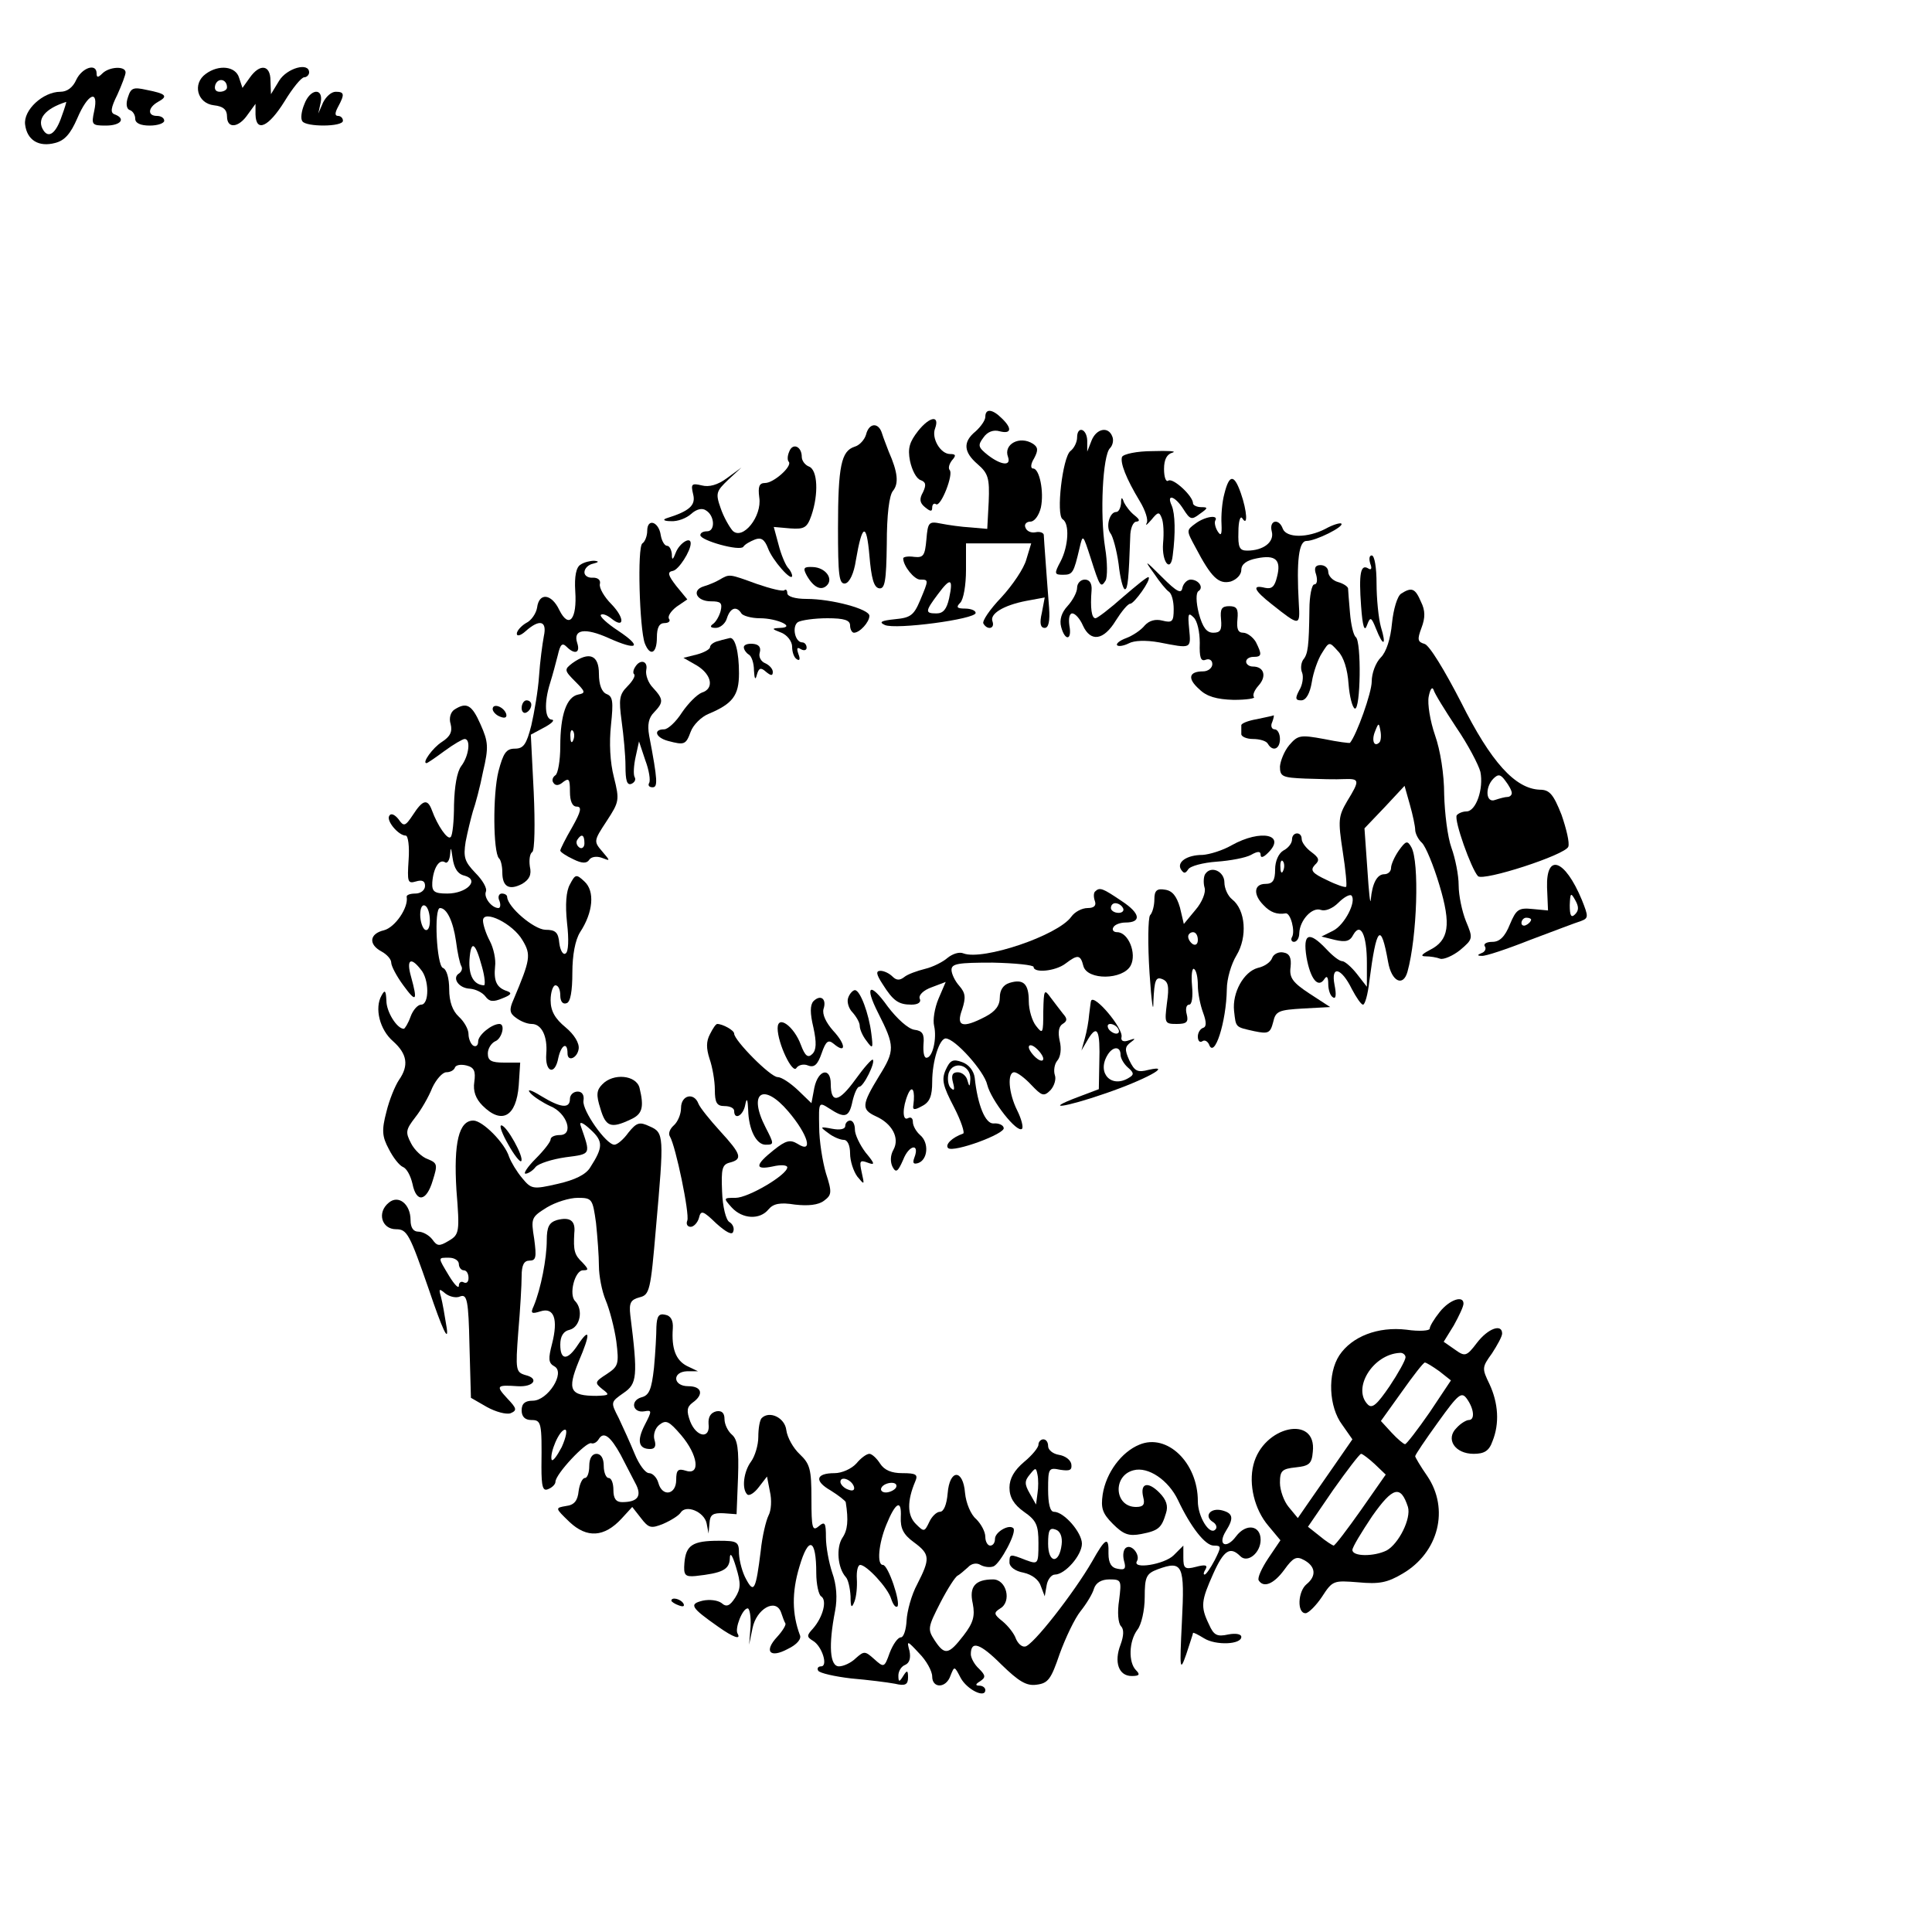 <?xml version="1.0" standalone="no"?>
<!DOCTYPE svg PUBLIC "-//W3C//DTD SVG 20010904//EN"
 "http://www.w3.org/TR/2001/REC-SVG-20010904/DTD/svg10.dtd">
<svg version="1.0" xmlns="http://www.w3.org/2000/svg"
 width="400pt" height="400pt" viewBox="0 0 400 400"
 preserveAspectRatio="xMidYMid meet">
<g transform="translate(0,400) scale(0.1,-0.1)"
fill="#000000" stroke="none">
<path d="M158 3835 c-7 -16 -19 -25 -33 -25 -36 0 -77 -38 -73 -68 4 -32 28
-47 62 -38 20 5 32 19 46 51 22 52 45 61 35 15 -6 -28 -5 -30 24 -30 31 0 42
14 19 23 -10 3 -9 13 5 41 9 20 17 41 17 46 0 14 -34 12 -48 -2 -9 -9 -12 -9
-12 0 0 22 -30 12 -42 -13z m-30 -75 c-12 -36 -27 -47 -38 -30 -15 23 3 45 47
59 1 1 -3 -13 -9 -29z"/>
<path d="M426 3847 c-28 -20 -18 -61 17 -65 19 -2 27 -9 27 -23 0 -26 24 -24
43 4 l16 22 0 -22 c1 -38 27 -26 60 27 17 28 35 50 41 50 5 0 10 5 10 10 0 22
-46 9 -62 -17 l-17 -28 -1 28 c0 33 -22 36 -43 6 l-15 -21 -7 21 c-7 24 -42
28 -69 8z m44 -28 c0 -5 -7 -9 -15 -9 -9 0 -12 6 -9 15 6 15 24 11 24 -6z"/>
<path d="M265 3799 c-5 -14 -3 -25 4 -27 6 -2 11 -10 11 -18 0 -9 11 -14 30
-14 17 0 30 5 30 10 0 6 -7 10 -15 10 -20 0 -19 17 2 29 22 12 17 17 -24 25
-27 6 -32 4 -38 -15z"/>
<path d="M630 3784 c-6 -14 -8 -30 -4 -35 7 -12 84 -12 84 1 0 6 -5 10 -10 10
-7 0 -7 6 0 19 14 26 13 31 -5 31 -9 0 -20 -10 -26 -22 l-10 -23 5 23 c6 31
-22 29 -34 -4z"/>
<path d="M2040 3137 c0 -7 -9 -20 -20 -30 -27 -22 -25 -43 4 -68 22 -19 25
-29 23 -78 l-3 -56 -34 3 c-19 1 -47 5 -62 8 -25 5 -27 3 -30 -33 -3 -33 -6
-38 -25 -36 -13 2 -23 0 -23 -3 0 -16 23 -44 35 -44 18 0 18 0 0 -43 -13 -31
-20 -36 -52 -39 -29 -3 -34 -6 -21 -12 22 -10 188 12 188 25 0 5 -10 9 -22 9
-17 0 -19 3 -10 12 7 7 12 37 12 68 l0 55 68 0 67 0 -10 -33 c-5 -19 -29 -54
-52 -79 -24 -25 -40 -49 -37 -54 8 -14 24 -11 19 4 -7 16 23 34 70 43 l38 7
-6 -32 c-5 -21 -3 -31 6 -31 8 0 11 14 9 42 -2 24 -5 66 -7 93 -2 28 -4 54 -4
58 -1 4 -8 7 -17 5 -10 -2 -19 3 -21 10 -3 6 2 12 10 12 9 0 18 13 22 29 7 33
-3 81 -16 81 -6 0 -5 10 2 21 9 17 8 23 -2 30 -28 18 -62 -1 -52 -27 7 -20
-15 -17 -42 4 -20 16 -21 20 -9 36 8 12 21 17 34 13 24 -6 26 6 4 27 -19 19
-34 21 -34 3z m-75 -376 c-5 -22 -12 -31 -26 -31 -24 0 -24 4 3 40 26 35 32
33 23 -9z"/>
<path d="M1901 3108 c-18 -23 -22 -36 -17 -62 4 -19 13 -37 22 -40 11 -4 12
-10 5 -25 -8 -14 -7 -22 4 -31 11 -9 15 -10 15 -1 0 7 4 10 8 7 10 -6 37 63
28 71 -3 4 -1 12 5 20 9 10 8 13 -4 13 -20 0 -39 33 -31 53 10 28 -11 25 -35
-5z"/>
<path d="M1793 3100 c-3 -10 -13 -22 -24 -25 -27 -9 -34 -39 -34 -168 0 -98 2
-117 15 -115 9 2 18 21 22 48 13 76 22 79 28 10 4 -47 9 -66 20 -68 12 -2 15
14 16 92 0 60 5 101 13 110 12 15 10 38 -9 81 -4 11 -11 28 -14 38 -7 23 -27
22 -33 -3z"/>
<path d="M2230 3094 c0 -9 -6 -22 -14 -28 -16 -13 -30 -132 -16 -141 15 -9 12
-56 -4 -87 -14 -26 -13 -28 5 -28 20 0 22 4 34 55 7 30 7 29 23 -20 19 -60 21
-63 31 -47 4 7 4 38 -1 68 -11 69 -5 191 10 206 6 6 8 17 5 24 -8 22 -33 17
-43 -8 l-9 -23 0 23 c-1 25 -21 31 -21 6z"/>
<path d="M1634 3065 c-4 -9 -4 -18 -1 -21 8 -9 -31 -44 -49 -44 -12 0 -15 -7
-12 -30 6 -39 -34 -89 -55 -69 -7 8 -19 29 -25 47 -11 31 -9 35 16 59 l27 25
-30 -22 c-19 -14 -37 -19 -52 -15 -21 5 -23 3 -18 -18 6 -23 -7 -35 -55 -50
-9 -3 -5 -6 9 -6 14 -1 32 6 42 15 11 10 23 13 31 7 18 -11 19 -43 2 -43 -8 0
-14 -3 -14 -8 0 -11 82 -34 89 -24 3 5 14 11 24 15 13 5 20 0 27 -18 9 -25 50
-71 50 -57 0 4 -4 12 -9 17 -5 6 -14 27 -19 47 l-10 37 34 -3 c29 -2 35 1 44
27 15 44 13 94 -5 101 -8 3 -15 12 -15 20 0 22 -19 30 -26 11z"/>
<path d="M2323 3054 c-4 -12 8 -44 37 -92 11 -18 18 -39 14 -45 -3 -7 1 -3 10
7 13 16 16 17 21 4 4 -9 5 -32 3 -53 -3 -39 16 -62 20 -25 6 46 5 86 -2 103
-12 26 7 20 24 -7 14 -22 17 -23 34 -10 17 12 18 14 3 14 -9 0 -17 4 -17 8 0
15 -41 53 -51 47 -5 -4 -9 7 -9 24 0 20 6 31 18 34 9 3 -9 4 -42 3 -32 0 -60
-6 -63 -12z"/>
<path d="M2535 2978 c-5 -18 -7 -46 -6 -63 1 -22 -1 -26 -8 -15 -5 8 -7 18 -5
22 8 13 -21 9 -41 -6 -19 -14 -19 -14 0 -49 33 -63 48 -77 73 -71 12 4 22 14
22 24 0 12 11 20 32 24 39 8 51 -3 42 -38 -5 -21 -11 -26 -25 -23 -28 7 -23
-5 14 -34 58 -46 59 -46 56 2 -5 88 0 129 16 129 19 0 79 30 72 36 -2 2 -17
-2 -33 -11 -37 -19 -80 -19 -88 0 -8 23 -29 18 -23 -5 6 -22 -17 -40 -51 -40
-16 0 -19 7 -18 39 0 22 4 34 8 28 12 -19 10 15 -3 52 -14 40 -24 39 -34 -1z"/>
<path d="M2321 2958 c-1 -10 -5 -18 -10 -18 -14 0 -22 -31 -12 -44 5 -6 13
-35 17 -64 3 -28 9 -52 13 -52 6 0 8 23 11 108 0 18 6 32 13 32 8 1 6 5 -4 13
-9 7 -18 19 -22 27 -4 12 -6 11 -6 -2z"/>
<path d="M1340 2901 c0 -11 -5 -23 -10 -26 -11 -7 -6 -177 5 -207 11 -28 25
-21 25 12 0 21 5 30 16 30 8 0 13 4 9 9 -3 5 4 16 16 25 l22 15 -23 28 c-17
22 -19 29 -7 31 12 2 37 41 37 57 0 15 -22 1 -30 -17 -7 -18 -9 -19 -9 -5 -1
9 -5 17 -10 17 -5 0 -11 10 -13 22 -4 28 -28 36 -28 9z"/>
<path d="M2837 2833 c4 -10 2 -14 -4 -10 -16 10 -20 -10 -15 -78 3 -42 7 -54
12 -40 7 19 9 18 19 -7 15 -38 22 -35 10 4 -5 18 -9 59 -9 90 0 32 -4 58 -10
58 -5 0 -6 -7 -3 -17z"/>
<path d="M1202 2831 c-9 -5 -13 -24 -11 -55 4 -58 -13 -79 -33 -39 -16 34 -42
37 -46 5 -2 -12 -12 -27 -23 -32 -10 -6 -19 -16 -19 -22 0 -6 8 -4 18 5 29 26
45 22 38 -10 -3 -16 -8 -53 -10 -83 -2 -30 -10 -76 -16 -102 -10 -39 -16 -48
-34 -48 -18 0 -24 -9 -34 -47 -12 -48 -11 -167 1 -180 4 -3 7 -17 7 -29 0 -30
14 -38 41 -24 15 9 20 19 16 36 -2 14 0 27 5 30 5 3 6 58 3 124 l-6 119 28 15
c15 8 22 15 16 16 -15 0 -17 35 -4 76 5 16 12 42 16 58 5 22 9 26 18 17 17
-17 29 -13 22 8 -9 28 16 32 65 10 60 -27 71 -19 20 15 -23 15 -39 30 -36 33
3 3 12 0 21 -7 28 -23 29 0 1 29 -15 15 -26 34 -24 42 2 8 -4 13 -14 13 -10
-1 -18 4 -18 11 0 8 8 16 18 18 12 3 13 5 2 6 -8 0 -21 -3 -28 -8z"/>
<path d="M2389 2813 c12 -18 26 -35 31 -38 6 -4 10 -20 10 -36 0 -26 -3 -29
-23 -24 -15 4 -28 0 -37 -10 -8 -10 -25 -21 -38 -26 -14 -5 -22 -12 -19 -15 3
-3 14 -1 24 4 11 6 35 7 63 2 67 -13 66 -14 62 28 -3 31 -2 35 9 24 8 -7 13
-31 13 -53 -1 -30 2 -39 12 -35 8 3 14 -1 14 -9 0 -8 -9 -15 -19 -15 -30 0
-33 -15 -8 -37 15 -15 36 -21 71 -22 27 0 46 3 42 6 -3 4 1 14 10 24 17 19 11
39 -12 39 -8 0 -14 5 -14 10 0 6 7 10 15 10 18 0 18 5 5 31 -6 10 -18 19 -26
19 -11 0 -14 8 -12 28 2 21 -1 27 -17 27 -16 0 -19 -6 -17 -27 2 -22 -1 -28
-16 -28 -14 0 -22 11 -30 40 -6 24 -6 42 -1 46 12 7 1 24 -16 24 -7 0 -15 -8
-17 -17 -2 -13 -11 -9 -42 22 -36 36 -38 37 -17 8z"/>
<path d="M1670 2809 c14 -25 30 -33 42 -21 14 14 -3 37 -29 38 -19 1 -21 -2
-13 -17z"/>
<path d="M2725 2810 c3 -11 2 -20 -4 -20 -5 0 -10 -24 -10 -52 -1 -77 -3 -92
-13 -104 -4 -6 -6 -18 -2 -27 3 -8 1 -25 -6 -36 -9 -17 -8 -21 4 -21 10 0 18
14 22 38 3 20 13 48 21 60 15 24 15 24 33 4 12 -12 20 -38 22 -68 2 -26 8 -49
13 -51 12 -4 14 139 2 148 -5 4 -10 26 -12 50 -2 24 -4 47 -4 51 -1 4 -10 10
-21 13 -11 3 -20 13 -20 21 0 8 -7 14 -16 14 -11 0 -14 -6 -9 -20z"/>
<path d="M1490 2800 c-8 -5 -23 -11 -33 -14 -26 -8 -15 -31 15 -31 20 0 24 -3
20 -20 -3 -11 -10 -23 -16 -27 -7 -5 -5 -8 6 -8 9 0 20 9 23 20 7 22 20 26 30
10 3 -5 21 -10 38 -10 37 0 76 -19 42 -20 -18 -1 -18 -2 3 -10 12 -5 22 -18
22 -29 0 -11 4 -23 10 -26 6 -4 7 1 3 11 -4 12 -3 15 5 10 7 -4 12 -2 12 3 0
6 -4 11 -9 11 -15 0 -22 33 -9 42 7 4 34 8 61 8 35 0 47 -4 47 -15 0 -8 4 -15
8 -15 12 0 32 22 32 35 0 14 -78 35 -130 35 -24 0 -40 5 -40 12 0 6 -3 9 -6 6
-3 -3 -28 3 -57 13 -58 21 -56 21 -77 9z"/>
<path d="M2325 2764 c-27 -24 -53 -44 -57 -44 -8 0 -11 21 -8 58 1 14 -4 22
-14 22 -9 0 -16 -8 -16 -17 0 -9 -9 -26 -20 -38 -12 -13 -17 -28 -13 -43 8
-30 23 -28 17 3 -2 14 0 25 6 25 6 0 16 -11 22 -25 16 -35 43 -31 68 10 12 19
25 35 30 35 8 0 44 50 38 55 -2 2 -25 -17 -53 -41z"/>
<path d="M2901 2771 c-8 -5 -16 -32 -19 -61 -3 -33 -12 -60 -23 -71 -11 -11
-19 -33 -19 -50 0 -23 -31 -110 -45 -127 -1 -1 -25 2 -54 8 -49 9 -54 8 -72
-13 -10 -12 -18 -32 -19 -44 0 -21 5 -23 53 -25 28 -1 64 -2 80 -1 32 1 33 -2
6 -46 -18 -31 -19 -39 -9 -104 6 -38 9 -71 7 -73 -2 -2 -20 4 -40 14 -30 14
-35 20 -25 31 11 10 9 15 -7 27 -11 8 -20 20 -20 27 0 16 -20 15 -20 -1 0 -8
-8 -18 -18 -23 -10 -6 -17 -22 -17 -39 0 -23 -5 -30 -20 -30 -24 0 -26 -22 -4
-44 14 -15 28 -20 46 -17 10 1 20 -37 13 -49 -3 -5 -1 -10 4 -10 6 0 11 8 11
18 1 27 27 55 45 48 9 -3 24 3 36 15 11 11 23 18 27 15 11 -12 -14 -61 -38
-73 l-24 -12 28 -7 c22 -5 31 -3 38 11 15 26 28 0 28 -59 l0 -49 -21 27 c-11
14 -25 26 -30 26 -6 0 -20 11 -33 25 -36 38 -49 33 -41 -17 8 -45 24 -65 37
-45 5 8 8 4 8 -10 0 -12 4 -25 10 -28 6 -4 7 6 3 26 -8 41 14 36 36 -9 9 -17
19 -32 23 -32 4 0 10 21 13 48 15 115 24 124 39 40 7 -40 31 -52 40 -20 20 72
25 228 8 258 -8 14 -11 14 -26 -7 -9 -13 -16 -29 -16 -36 0 -7 -6 -13 -14 -13
-15 0 -25 -19 -28 -53 -1 -12 -4 16 -7 63 l-6 85 42 44 41 44 11 -39 c6 -21
11 -45 11 -52 0 -7 6 -20 14 -27 8 -8 24 -47 36 -87 25 -83 20 -115 -20 -135
-17 -9 -20 -13 -8 -13 9 0 22 -2 30 -5 7 -2 26 6 41 18 27 23 27 24 12 60 -8
20 -15 53 -15 74 0 21 -7 56 -15 78 -8 22 -14 72 -15 110 0 42 -8 92 -19 123
-10 29 -16 65 -13 80 3 15 7 21 10 14 2 -8 24 -43 47 -78 24 -35 46 -77 50
-92 7 -35 -9 -82 -29 -82 -8 0 -17 -4 -20 -8 -6 -10 30 -111 44 -126 11 -11
181 44 187 61 3 8 -4 37 -14 66 -17 43 -25 52 -45 52 -51 2 -101 57 -163 181
-34 66 -66 119 -76 121 -14 4 -15 9 -6 33 8 21 8 36 -1 54 -12 28 -19 31 -41
17z m-45 -308 c-11 -11 -17 4 -9 23 7 18 8 18 11 1 2 -10 1 -21 -2 -24z m274
-105 c0 -4 -4 -8 -9 -8 -5 0 -16 -3 -25 -6 -20 -8 -22 26 -4 44 10 10 15 9 25
-5 7 -9 13 -20 13 -25z m-473 -160 c-3 -8 -6 -5 -6 6 -1 11 2 17 5 13 3 -3 4
-12 1 -19z"/>
<path d="M1488 2673 c-10 -2 -18 -8 -18 -13 0 -4 -12 -11 -27 -15 l-28 -7 28
-16 c31 -19 36 -48 10 -56 -10 -4 -28 -22 -41 -41 -12 -19 -29 -35 -37 -35
-23 0 -18 -17 8 -24 34 -9 37 -8 47 19 5 14 22 31 37 37 50 21 63 38 63 84 0
44 -8 75 -19 73 -3 -1 -14 -3 -23 -6z"/>
<path d="M1540 2660 c0 -5 5 -12 10 -15 6 -3 11 -18 11 -33 1 -18 3 -21 6 -9
4 14 8 16 19 6 10 -8 14 -9 14 0 0 6 -7 14 -16 18 -8 3 -14 13 -11 22 3 11 -2
17 -14 18 -11 1 -19 -2 -19 -7z"/>
<path d="M1185 2627 c-17 -13 -17 -15 6 -38 21 -21 22 -24 6 -27 -24 -5 -37
-42 -37 -107 0 -30 -5 -57 -10 -60 -6 -4 -8 -11 -4 -16 4 -6 11 -6 20 2 12 9
14 6 14 -20 0 -20 5 -31 14 -31 11 0 9 -10 -9 -42 -14 -24 -25 -46 -25 -49 0
-3 12 -11 27 -18 18 -9 28 -9 33 -1 4 6 15 8 26 4 18 -7 18 -7 1 13 -18 21
-18 22 9 63 26 40 27 43 15 91 -8 31 -10 71 -6 108 5 48 4 59 -9 64 -10 4 -16
19 -16 42 0 39 -20 47 -55 22z m2 -159 c-3 -8 -6 -5 -6 6 -1 11 2 17 5 13 3
-3 4 -12 1 -19z m23 -214 c0 -8 -5 -12 -10 -9 -6 4 -8 11 -5 16 9 14 15 11 15
-7z"/>
<path d="M1315 2619 c-4 -6 -5 -13 -2 -15 3 -3 -3 -14 -14 -25 -17 -17 -18
-27 -12 -72 4 -29 8 -71 8 -93 0 -30 3 -40 12 -37 7 3 10 9 7 14 -3 5 -2 24 2
42 l7 32 13 -39 c8 -21 11 -42 8 -47 -3 -5 0 -9 7 -9 11 0 11 13 -7 107 -4 23
-1 37 10 48 20 21 20 27 -2 51 -10 10 -16 27 -14 37 4 19 -13 23 -23 6z"/>
<path d="M1080 2534 c0 -8 5 -12 10 -9 6 3 10 10 10 16 0 5 -4 9 -10 9 -5 0
-10 -7 -10 -16z"/>
<path d="M941 2531 c-8 -5 -12 -18 -8 -30 4 -16 -1 -26 -18 -37 -19 -12 -42
-44 -32 -44 2 0 18 11 37 25 19 14 38 25 42 25 13 0 9 -35 -7 -56 -9 -12 -14
-42 -15 -80 0 -33 -3 -64 -7 -67 -6 -7 -27 23 -39 56 -9 24 -19 21 -39 -10
-16 -24 -19 -25 -30 -9 -8 10 -16 13 -19 7 -7 -10 19 -41 34 -41 5 0 8 -23 6
-50 -3 -46 -2 -50 15 -45 13 4 19 1 19 -9 0 -9 -9 -16 -20 -16 -11 0 -19 -3
-18 -7 4 -22 -24 -63 -47 -69 -30 -7 -33 -29 -5 -44 11 -6 20 -16 20 -23 0 -7
11 -28 25 -47 27 -37 30 -33 16 18 -10 35 -1 42 20 15 18 -20 18 -73 1 -73 -7
0 -17 -11 -22 -25 -5 -14 -12 -25 -14 -25 -14 0 -36 35 -36 58 -1 21 -3 24
-10 11 -15 -26 -4 -71 24 -95 29 -26 33 -50 12 -80 -8 -12 -20 -41 -26 -66
-10 -38 -9 -51 5 -77 9 -18 22 -34 29 -37 8 -3 16 -18 20 -35 8 -40 29 -37 42
7 10 32 10 36 -10 44 -12 4 -28 19 -35 33 -12 23 -11 28 9 54 12 15 28 43 35
61 8 17 21 32 29 32 8 0 16 4 18 10 2 5 12 7 24 4 16 -4 19 -12 16 -34 -3 -19
3 -35 17 -49 40 -40 70 -23 75 42 l3 47 -33 0 c-27 0 -34 4 -34 19 0 10 7 21
15 25 14 5 22 36 9 36 -16 0 -44 -23 -44 -36 0 -8 -4 -12 -10 -9 -5 3 -10 14
-10 24 0 10 -9 26 -20 36 -13 12 -20 31 -20 57 0 22 -5 41 -13 44 -13 5 -19
124 -6 124 14 0 27 -27 33 -68 3 -24 8 -47 11 -52 3 -5 1 -11 -4 -15 -16 -9
-2 -31 22 -32 12 -1 26 -8 32 -16 8 -11 16 -12 35 -4 18 7 21 11 10 15 -22 7
-28 21 -25 51 2 14 -3 38 -11 53 -8 15 -14 34 -14 42 0 24 62 -6 82 -41 18
-30 16 -40 -19 -123 -9 -20 -8 -28 5 -37 9 -7 23 -13 33 -13 20 0 33 -25 30
-62 -3 -38 18 -46 25 -8 6 27 19 34 19 9 0 -18 20 -10 23 9 2 12 -9 30 -27 45
-22 18 -31 34 -31 56 0 17 5 31 10 31 6 0 10 -9 10 -21 0 -12 5 -19 13 -16 8
2 12 25 12 63 0 37 6 68 16 84 27 41 31 85 9 105 -17 16 -19 15 -30 -6 -8 -14
-10 -42 -6 -80 4 -34 3 -60 -3 -63 -5 -4 -11 6 -13 21 -2 23 -8 28 -29 28 -24
1 -78 47 -79 68 0 4 -5 7 -11 7 -6 0 -9 -7 -5 -15 3 -8 2 -15 -2 -15 -14 0
-31 22 -26 34 3 7 -7 24 -22 39 -22 23 -25 32 -20 64 4 21 11 49 15 63 5 14
15 51 21 82 12 51 11 62 -5 98 -18 41 -29 47 -54 31z m21 -344 c32 -9 4 -37
-36 -37 -27 0 -32 4 -31 23 2 29 14 49 26 42 5 -4 10 4 11 17 1 16 2 13 5 -8
3 -22 11 -34 25 -37z m-72 -93 c0 -14 -4 -22 -10 -19 -5 3 -10 17 -10 31 0 14
4 22 10 19 6 -3 10 -17 10 -31z m108 -96 c6 -21 7 -38 4 -38 -21 1 -32 20 -30
53 3 42 12 37 26 -15z"/>
<path d="M1020 2532 c0 -5 7 -13 16 -16 10 -4 14 -1 12 6 -5 15 -28 23 -28 10z"/>
<path d="M2602 2511 c-18 -3 -33 -9 -32 -13 0 -5 0 -12 0 -18 0 -5 11 -10 24
-10 14 0 28 -4 31 -10 10 -17 25 -11 25 10 0 11 -5 20 -11 20 -6 0 -9 7 -5 15
3 8 4 14 3 14 -1 -1 -17 -4 -35 -8z"/>
<path d="M2550 2250 c-19 -11 -46 -19 -60 -20 -33 0 -54 -15 -45 -30 6 -9 9
-9 15 0 4 7 31 14 59 16 28 2 60 8 71 14 14 8 20 8 20 0 0 -7 6 -5 15 4 39 38
-14 50 -75 16z"/>
<path d="M3203 2163 l2 -48 -32 3 c-29 3 -34 -1 -47 -32 -10 -25 -21 -36 -36
-36 -12 0 -19 -4 -16 -9 4 -5 0 -12 -6 -14 -10 -4 -10 -6 0 -6 7 -1 52 14 100
33 48 18 95 36 105 39 16 6 16 9 2 44 -35 84 -74 98 -72 26z m58 -56 c-8 -8
-11 -3 -11 19 1 25 2 27 11 11 8 -14 8 -22 0 -30z m-91 -11 c0 -3 -4 -8 -10
-11 -5 -3 -10 -1 -10 4 0 6 5 11 10 11 6 0 10 -2 10 -4z"/>
<path d="M2495 2190 c-3 -5 -4 -18 -1 -28 3 -9 -5 -30 -19 -46 l-24 -29 -8 34
c-7 24 -16 35 -31 37 -17 3 -22 -2 -22 -20 0 -13 -4 -28 -9 -33 -4 -6 -5 -59
-1 -120 4 -60 8 -87 8 -58 2 44 5 51 18 46 13 -5 15 -15 10 -50 -5 -41 -5 -43
20 -43 21 0 25 4 21 20 -3 11 -1 20 5 20 6 0 8 17 6 39 -2 22 0 37 4 35 5 -3
8 -18 8 -34 0 -16 5 -41 11 -57 7 -19 7 -29 0 -31 -6 -2 -11 -10 -11 -18 0 -9
4 -13 9 -10 5 4 11 0 14 -6 11 -32 36 46 37 114 0 21 9 52 20 70 23 38 19 94
-9 116 -9 7 -16 23 -16 35 0 23 -28 36 -40 17z m-15 -136 c0 -8 -4 -12 -10 -9
-5 3 -10 10 -10 16 0 5 5 9 10 9 6 0 10 -7 10 -16z"/>
<path d="M2267 2154 c-3 -3 -3 -12 0 -20 3 -9 -2 -14 -15 -14 -12 0 -27 -8
-34 -18 -28 -39 -183 -91 -223 -76 -9 4 -23 -1 -33 -9 -9 -8 -30 -19 -47 -23
-16 -4 -36 -11 -43 -17 -9 -7 -16 -7 -24 1 -7 7 -18 12 -25 12 -10 0 -9 -7 4
-27 22 -35 33 -43 60 -43 14 0 21 5 17 13 -2 7 8 17 25 23 l29 11 -15 -35 c-8
-19 -12 -44 -9 -56 6 -26 -3 -66 -16 -66 -5 0 -7 12 -6 28 2 21 -2 28 -19 30
-13 2 -36 23 -55 48 -37 52 -49 44 -20 -13 35 -69 35 -78 2 -131 -36 -59 -37
-69 -7 -83 34 -15 50 -45 37 -69 -7 -12 -7 -26 -2 -36 7 -13 11 -10 22 15 12
31 35 35 23 4 -4 -11 -2 -14 8 -11 20 7 23 42 4 58 -8 7 -15 19 -15 27 0 8 -4
11 -10 8 -12 -7 -12 22 0 50 9 20 15 7 11 -23 -2 -10 2 -11 18 -2 16 8 21 21
21 50 0 43 15 90 28 90 19 0 80 -68 86 -96 8 -32 62 -101 72 -91 3 3 -1 20
-10 38 -18 36 -21 79 -6 79 6 0 22 -12 35 -26 22 -23 26 -25 40 -11 8 9 12 23
9 31 -3 9 -1 23 5 30 7 8 9 25 5 41 -4 18 -2 30 6 35 10 6 10 11 1 21 -6 8
-18 23 -26 34 -13 18 -14 16 -15 -29 0 -46 -1 -48 -15 -30 -8 10 -15 33 -15
51 0 36 -11 47 -40 38 -13 -4 -20 -15 -20 -30 0 -17 -9 -29 -30 -40 -48 -25
-61 -20 -48 15 8 25 7 34 -6 49 -9 10 -16 25 -16 33 0 13 14 15 85 15 47 -1
85 -5 85 -9 0 -13 45 -9 66 7 25 19 31 19 37 -5 8 -30 82 -29 98 1 13 25 -5
69 -28 69 -8 0 -11 5 -8 10 3 6 15 10 25 10 34 0 31 19 -7 44 -40 27 -46 30
-56 20z m58 -34 c3 -5 -1 -10 -9 -10 -9 0 -16 5 -16 10 0 6 4 10 9 10 6 0 13
-4 16 -10z m-165 -312 c0 -6 -7 -5 -15 2 -8 7 -15 17 -15 22 0 6 7 5 15 -2 8
-7 15 -17 15 -22z"/>
<path d="M2634 2017 c-3 -9 -16 -18 -30 -21 -29 -8 -53 -51 -49 -89 4 -35 2
-33 42 -42 29 -6 33 -4 39 19 5 23 12 25 62 28 l56 3 -43 28 c-35 23 -42 33
-39 55 2 19 -2 28 -15 30 -9 2 -20 -3 -23 -11z"/>
<path d="M1756 1934 c-3 -8 1 -22 9 -30 8 -9 15 -21 15 -28 0 -7 6 -21 14 -31
13 -18 14 -16 10 15 -5 41 -23 90 -34 90 -4 0 -11 -7 -14 -16z"/>
<path d="M1684 1927 c-7 -8 -7 -25 0 -54 7 -32 6 -47 -2 -55 -9 -9 -15 -5 -24
19 -14 38 -48 63 -48 34 0 -31 31 -96 39 -82 4 6 15 9 24 5 13 -5 20 2 28 25
9 26 14 29 25 20 26 -22 26 -2 -1 27 -15 17 -23 34 -20 45 7 21 -6 31 -21 16z"/>
<path d="M2259 1928 c-1 -2 -2 -14 -4 -28 -1 -14 -5 -36 -9 -50 l-7 -25 14 24
c19 31 25 18 23 -49 l-1 -55 -45 -17 c-71 -27 -26 -21 58 8 82 28 143 61 90
49 -23 -6 -29 -3 -40 20 -10 22 -9 28 3 37 11 8 10 9 -4 4 -11 -4 -17 -1 -15
7 4 18 -57 90 -63 75z m56 -58 c3 -5 2 -10 -4 -10 -5 0 -13 5 -16 10 -3 6 -2
10 4 10 5 0 13 -4 16 -10z m5 -54 c0 -7 7 -19 15 -26 13 -11 13 -15 3 -21 -36
-23 -67 8 -46 45 11 20 28 21 28 2z"/>
<path d="M1470 1859 c-8 -15 -8 -29 -1 -51 6 -17 11 -46 11 -64 0 -27 4 -34
20 -34 11 0 20 -4 20 -10 0 -20 19 -10 23 13 3 15 5 12 6 -11 1 -41 17 -72 36
-72 18 0 18 1 0 36 -37 72 -5 94 47 33 41 -48 53 -89 19 -67 -15 9 -24 7 -49
-13 -39 -31 -40 -42 -2 -34 17 4 30 3 30 -2 -1 -16 -81 -63 -107 -63 -25 0
-26 0 -8 -20 22 -24 58 -26 76 -4 10 12 24 15 55 10 27 -3 48 -1 60 8 16 12
17 17 4 57 -7 24 -14 67 -14 96 -1 52 -1 52 21 38 32 -21 41 -19 48 15 4 17
10 30 14 30 9 0 34 51 28 56 -2 2 -18 -16 -36 -41 -34 -47 -51 -51 -51 -9 0
35 -26 30 -34 -8 l-6 -32 -28 27 c-16 15 -34 27 -42 27 -15 0 -90 76 -90 90 0
7 -24 20 -35 20 -3 0 -9 -9 -15 -21z"/>
<path d="M1958 1785 c-9 -20 -6 -33 17 -77 15 -29 23 -54 19 -55 -23 -8 -38
-23 -31 -30 11 -10 120 30 115 42 -1 6 -11 10 -21 9 -17 -1 -33 38 -39 95 -2
14 -12 27 -26 32 -19 7 -25 4 -34 -16z m51 -19 c-1 -17 -2 -17 -6 -3 -2 9 -11
17 -20 17 -11 0 -14 -6 -10 -21 4 -15 3 -19 -5 -11 -5 5 -7 19 -4 30 9 27 46
18 45 -12z"/>
<path d="M1247 1755 c-12 -12 -13 -22 -4 -50 11 -38 22 -42 62 -23 25 11 29
25 19 66 -7 26 -54 31 -77 7z"/>
<path d="M1098 1737 c7 -8 26 -20 41 -27 35 -14 50 -60 20 -60 -11 0 -19 -4
-19 -9 0 -5 -14 -23 -31 -40 -17 -17 -26 -31 -21 -31 5 0 15 6 21 14 6 7 34
16 62 20 54 7 52 5 31 66 -3 9 5 6 21 -9 26 -24 26 -36 -1 -78 -9 -15 -32 -26
-67 -34 -52 -12 -55 -11 -74 12 -11 13 -23 33 -27 44 -9 29 -55 75 -74 75 -30
0 -41 -46 -35 -144 7 -87 6 -92 -16 -105 -20 -12 -24 -11 -34 3 -7 9 -20 16
-29 16 -10 0 -16 8 -16 24 0 33 -25 53 -45 36 -25 -20 -15 -55 15 -55 23 0 28
-10 68 -125 28 -83 41 -110 37 -80 -4 25 -9 54 -12 65 -5 17 -4 18 9 7 9 -7
23 -10 31 -6 14 5 17 -8 19 -102 l3 -108 33 -19 c18 -10 40 -16 49 -13 14 6
13 10 -7 31 -24 26 -22 28 22 25 33 -2 45 16 16 23 -20 6 -21 10 -15 89 4 46
7 98 7 116 0 23 5 32 16 32 14 0 15 7 10 45 -7 43 -6 45 26 65 18 11 47 20 64
20 30 0 31 -2 38 -52 3 -29 6 -69 6 -89 0 -20 6 -52 14 -71 8 -19 18 -57 22
-85 6 -48 4 -52 -20 -68 -25 -16 -25 -18 -9 -31 16 -12 15 -13 -12 -14 -55 0
-61 12 -37 71 25 58 24 73 -2 34 -21 -32 -36 -32 -36 1 0 17 6 28 20 31 21 6
28 41 11 59 -14 13 -1 64 16 64 12 0 12 2 -1 16 -17 16 -19 25 -17 61 3 26 -9
34 -36 27 -16 -5 -21 -14 -21 -42 0 -37 -12 -100 -27 -136 -7 -15 -5 -17 14
-11 28 9 37 -16 24 -67 -8 -31 -8 -40 5 -47 23 -13 -14 -71 -45 -71 -16 0 -23
-6 -23 -20 0 -13 7 -20 20 -20 21 0 22 -5 21 -97 0 -42 3 -51 14 -46 8 3 15
10 15 15 0 16 63 83 74 80 5 -2 12 2 16 9 10 16 24 5 45 -33 9 -18 23 -44 30
-58 15 -27 6 -40 -27 -40 -13 0 -18 8 -18 25 0 14 -4 25 -10 25 -5 0 -10 11
-10 25 0 16 -6 25 -15 25 -9 0 -15 -9 -15 -25 0 -14 -4 -25 -9 -25 -5 0 -11
-12 -13 -27 -2 -20 -9 -29 -26 -31 -23 -4 -23 -4 7 -33 36 -34 72 -32 108 7
l22 24 18 -23 c16 -21 21 -22 46 -12 16 7 32 17 36 23 11 18 49 2 54 -22 l4
-21 2 22 c1 17 7 21 29 20 l27 -2 3 76 c2 59 -1 79 -13 89 -8 7 -15 21 -15 32
0 13 -6 18 -17 16 -12 -3 -17 -12 -16 -26 4 -32 -25 -28 -38 5 -8 22 -7 30 5
39 24 17 19 34 -9 34 -32 0 -34 30 -2 31 l22 0 -23 11 c-23 12 -32 36 -29 78
1 16 -4 26 -16 28 -13 3 -17 -3 -18 -25 0 -15 -2 -53 -5 -85 -5 -45 -10 -57
-26 -61 -24 -7 -18 -33 6 -29 16 3 16 1 1 -28 -17 -33 -13 -50 11 -50 10 0 13
6 9 19 -3 10 1 24 10 31 14 11 20 8 45 -21 35 -41 41 -84 10 -74 -16 5 -20 2
-20 -19 0 -31 -29 -36 -37 -6 -3 11 -12 20 -19 20 -8 0 -21 18 -30 40 -9 22
-24 55 -33 74 -17 33 -17 33 10 52 28 19 30 34 14 161 -3 26 1 32 19 37 21 5
23 14 34 143 17 192 17 198 -13 211 -21 10 -27 8 -44 -13 -10 -14 -23 -25 -29
-25 -17 0 -67 71 -64 91 2 12 -3 19 -12 19 -9 0 -16 -7 -16 -15 0 -21 -19 -19
-60 6 -21 13 -30 15 -22 6z m-148 -354 c0 -7 5 -13 10 -13 6 0 10 -7 10 -16 0
-8 -4 -12 -10 -9 -5 3 -10 0 -10 -7 0 -7 -9 2 -20 20 -24 40 -24 38 0 38 11 0
20 -6 20 -13z m213 -379 c-10 -19 -19 -31 -21 -26 -4 14 16 62 28 62 5 0 2
-16 -7 -36z"/>
<path d="M1410 1706 c0 -13 -7 -29 -15 -36 -8 -7 -12 -17 -8 -23 12 -20 41
-160 36 -174 -3 -7 0 -13 7 -13 6 0 14 8 17 18 4 17 8 16 36 -11 20 -18 33
-25 35 -17 3 7 -1 16 -8 20 -7 4 -14 32 -15 63 -2 47 0 56 16 60 27 7 24 17
-20 65 -21 23 -42 49 -45 57 -9 24 -36 18 -36 -9z"/>
<path d="M1750 1669 c0 -7 -11 -9 -27 -6 -26 5 -26 4 -8 -9 10 -8 25 -14 32
-14 8 0 13 -12 13 -28 0 -16 7 -37 15 -48 15 -18 15 -18 9 9 -5 23 -4 26 12
20 16 -6 16 -3 -4 21 -12 16 -22 37 -22 47 0 11 -4 19 -10 19 -5 0 -10 -5 -10
-11z"/>
<path d="M1052 1631 c12 -22 25 -38 27 -35 7 7 -30 74 -41 74 -5 0 2 -18 14
-39z"/>
<path d="M2981 1284 c-12 -15 -21 -30 -21 -35 0 -4 -21 -6 -48 -2 -59 7 -113
-14 -139 -53 -25 -38 -22 -107 6 -144 l21 -30 -36 -52 c-20 -29 -46 -66 -57
-82 l-20 -29 -19 23 c-10 12 -18 35 -18 50 0 25 4 29 33 32 27 3 33 7 35 32 9
78 -103 54 -123 -27 -10 -40 2 -92 31 -126 l25 -30 -25 -37 c-14 -21 -23 -41
-20 -46 10 -16 31 -8 53 22 18 25 25 29 41 20 24 -13 26 -33 5 -50 -18 -15
-20 -60 -2 -60 6 0 22 16 34 34 22 34 24 34 75 30 43 -4 60 -1 92 18 75 44 97
134 51 202 -14 20 -25 39 -25 41 0 3 21 34 47 70 43 60 49 64 60 49 15 -21 17
-44 4 -44 -5 0 -17 -7 -25 -16 -24 -23 -4 -54 35 -54 22 0 32 6 39 26 15 37
12 79 -6 118 -16 33 -16 35 5 64 11 17 21 35 21 41 0 21 -29 11 -52 -19 -22
-29 -25 -29 -46 -14 l-23 16 21 34 c11 20 20 39 20 45 0 18 -29 8 -49 -17z
m-71 -94 c0 -6 -15 -33 -33 -60 -26 -38 -36 -47 -45 -38 -33 33 10 104 66 107
6 1 12 -4 12 -9z m70 -29 l24 -19 -44 -66 c-25 -36 -48 -66 -51 -66 -3 0 -16
11 -28 24 l-22 24 43 60 c24 34 45 61 48 61 3 0 16 -8 30 -18z m-134 -192 l23
-22 -51 -73 c-29 -41 -54 -74 -57 -74 -3 1 -16 9 -29 20 l-24 19 52 76 c29 41
55 75 58 75 3 0 16 -10 28 -21z m69 -89 c7 -24 -19 -76 -44 -90 -26 -13 -71
-13 -71 1 0 6 19 37 41 70 43 61 59 65 74 19z"/>
<path d="M1577 1064 c-4 -4 -7 -21 -7 -39 0 -17 -7 -40 -15 -51 -15 -20 -20
-56 -8 -68 4 -4 15 3 24 15 l17 22 6 -31 c4 -17 3 -39 -3 -50 -5 -10 -13 -43
-16 -73 -10 -80 -14 -89 -30 -59 -8 14 -14 37 -15 53 0 25 -3 27 -42 27 -54 0
-68 -9 -71 -46 -2 -25 1 -29 23 -27 55 6 70 13 71 36 0 14 5 9 13 -18 10 -33
10 -44 -2 -63 -11 -17 -18 -20 -28 -11 -8 6 -25 8 -39 5 -29 -7 -25 -14 32
-54 31 -22 48 -28 40 -14 -6 10 10 52 21 52 4 0 7 -17 6 -37 l-3 -38 7 34 c8
40 48 63 59 33 3 -9 7 -20 9 -23 2 -3 -6 -16 -17 -28 -28 -30 -15 -45 22 -25
19 9 29 21 25 29 -16 43 -17 88 -1 141 19 65 35 59 35 -13 0 -23 5 -45 10 -48
13 -8 4 -43 -17 -67 -13 -14 -13 -17 0 -25 19 -11 32 -53 17 -53 -6 0 -9 -4
-6 -9 3 -5 34 -12 68 -16 35 -3 75 -8 91 -11 21 -5 27 -2 27 13 0 15 -2 16
-10 3 -8 -13 -10 -13 -10 1 0 9 6 19 14 22 9 4 12 14 9 29 -6 22 -5 22 20 -5
15 -15 27 -37 27 -48 0 -25 29 -25 38 2 8 20 8 20 21 -5 13 -24 51 -43 51 -25
0 5 -6 9 -12 9 -9 0 -9 3 1 9 12 8 12 12 -2 26 -10 9 -17 23 -17 30 0 29 19
23 63 -21 36 -35 52 -45 73 -42 24 3 30 11 48 64 12 33 31 73 43 88 12 15 25
36 28 47 4 12 15 19 32 19 25 0 25 -2 20 -43 -4 -25 -2 -48 4 -54 6 -6 6 -19
-1 -38 -14 -36 -4 -65 23 -65 16 0 18 3 9 12 -16 16 -15 60 3 84 8 10 15 40
15 67 0 42 3 49 27 58 52 19 56 9 50 -109 -5 -100 -4 -104 9 -67 7 22 14 42
14 44 0 2 10 -3 23 -11 24 -15 77 -13 77 3 0 6 -12 8 -27 5 -23 -5 -30 -2 -40
21 -18 37 -16 49 9 105 22 49 35 57 56 36 15 -15 42 7 42 34 0 30 -30 35 -51
7 -20 -27 -39 -18 -21 11 17 27 15 37 -8 43 -24 6 -38 -12 -19 -24 7 -4 10
-12 5 -16 -12 -12 -36 27 -36 59 0 80 -64 141 -121 117 -37 -15 -69 -58 -76
-103 -4 -28 -1 -39 21 -61 22 -22 33 -26 59 -21 36 7 42 13 51 43 5 15 1 28
-14 43 -24 24 -40 19 -33 -10 4 -15 0 -20 -15 -20 -45 0 -49 65 -5 76 30 8 72
-20 92 -62 26 -55 56 -94 74 -94 16 0 16 -2 2 -30 -9 -17 -18 -30 -21 -30 -3
0 -2 5 2 11 5 9 -1 10 -20 5 -23 -6 -26 -3 -26 19 l0 25 -20 -20 c-19 -19 -87
-30 -76 -12 7 12 -10 35 -22 28 -6 -3 -8 -15 -5 -27 5 -17 2 -20 -13 -17 -13
2 -19 12 -19 31 1 37 -6 34 -34 -16 -37 -64 -124 -176 -139 -176 -7 -1 -15 7
-19 17 -3 9 -15 25 -27 35 -19 15 -19 18 -5 27 24 14 13 60 -15 60 -37 0 -50
-15 -42 -50 5 -26 1 -40 -19 -66 -31 -40 -39 -42 -60 -10 -15 23 -14 27 12 78
15 29 31 54 36 56 4 2 13 10 21 17 7 8 18 10 26 5 7 -4 19 -6 27 -3 14 6 49
71 41 79 -9 9 -38 -8 -38 -22 0 -8 -4 -14 -10 -14 -5 0 -10 8 -10 18 0 11 -9
27 -19 37 -11 9 -21 33 -23 54 -4 50 -32 50 -36 -1 -2 -23 -8 -38 -16 -38 -7
0 -17 -10 -22 -21 -10 -21 -11 -21 -28 -4 -18 18 -18 48 -1 88 6 14 2 17 -27
17 -22 0 -37 6 -46 20 -7 11 -17 20 -22 20 -6 0 -18 -9 -27 -20 -10 -11 -30
-20 -45 -20 -39 0 -43 -16 -8 -36 16 -10 30 -21 31 -24 6 -38 4 -58 -7 -74
-13 -20 -10 -62 7 -81 5 -5 9 -23 10 -40 0 -23 2 -26 8 -11 4 10 6 31 5 47 -1
16 2 29 7 29 13 0 57 -47 64 -70 4 -12 9 -19 13 -16 7 8 -19 86 -30 86 -13 0
-9 44 7 83 19 47 32 54 30 16 -1 -23 5 -36 27 -52 34 -25 34 -34 7 -87 -12
-22 -21 -56 -22 -75 -1 -19 -6 -35 -12 -35 -6 0 -16 -14 -23 -32 -11 -31 -12
-31 -32 -13 -19 17 -21 17 -38 2 -10 -10 -26 -17 -35 -17 -19 0 -22 43 -8 115
5 26 3 54 -6 79 -7 21 -13 54 -13 73 0 30 -2 34 -15 23 -13 -11 -15 -4 -15 57
0 61 -3 72 -24 92 -14 13 -26 35 -28 50 -3 26 -35 41 -51 25z m191 -142 c2 -7
-2 -10 -12 -6 -9 3 -16 11 -16 16 0 13 23 5 28 -10z m87 -2 c-3 -5 -13 -10
-21 -10 -8 0 -12 5 -9 10 3 6 13 10 21 10 8 0 12 -4 9 -10z"/>
<path d="M2150 1009 c0 -6 -13 -22 -30 -36 -20 -17 -30 -34 -30 -53 0 -20 9
-35 30 -50 26 -18 30 -28 30 -65 0 -44 -1 -44 -26 -35 -33 13 -34 13 -34 -5 0
-9 12 -18 29 -21 18 -4 32 -15 36 -28 l8 -21 4 23 c2 12 10 22 17 22 21 0 56
40 56 64 0 23 -37 66 -58 66 -8 0 -12 17 -12 46 0 44 1 46 25 41 20 -3 25 -1
23 12 -2 9 -13 17 -26 19 -12 2 -22 10 -22 18 0 8 -4 14 -10 14 -5 0 -10 -5
-10 -11z m-2 -101 l-3 -23 -13 23 c-11 19 -11 26 0 39 12 15 13 15 16 0 2 -9
2 -27 0 -39z m50 -106 c-5 -41 -28 -39 -28 2 0 28 3 34 16 29 9 -3 14 -15 12
-31z"/>
<path d="M1390 686 c0 -2 7 -7 16 -10 8 -3 12 -2 9 4 -6 10 -25 14 -25 6z"/>
</g>
</svg>
